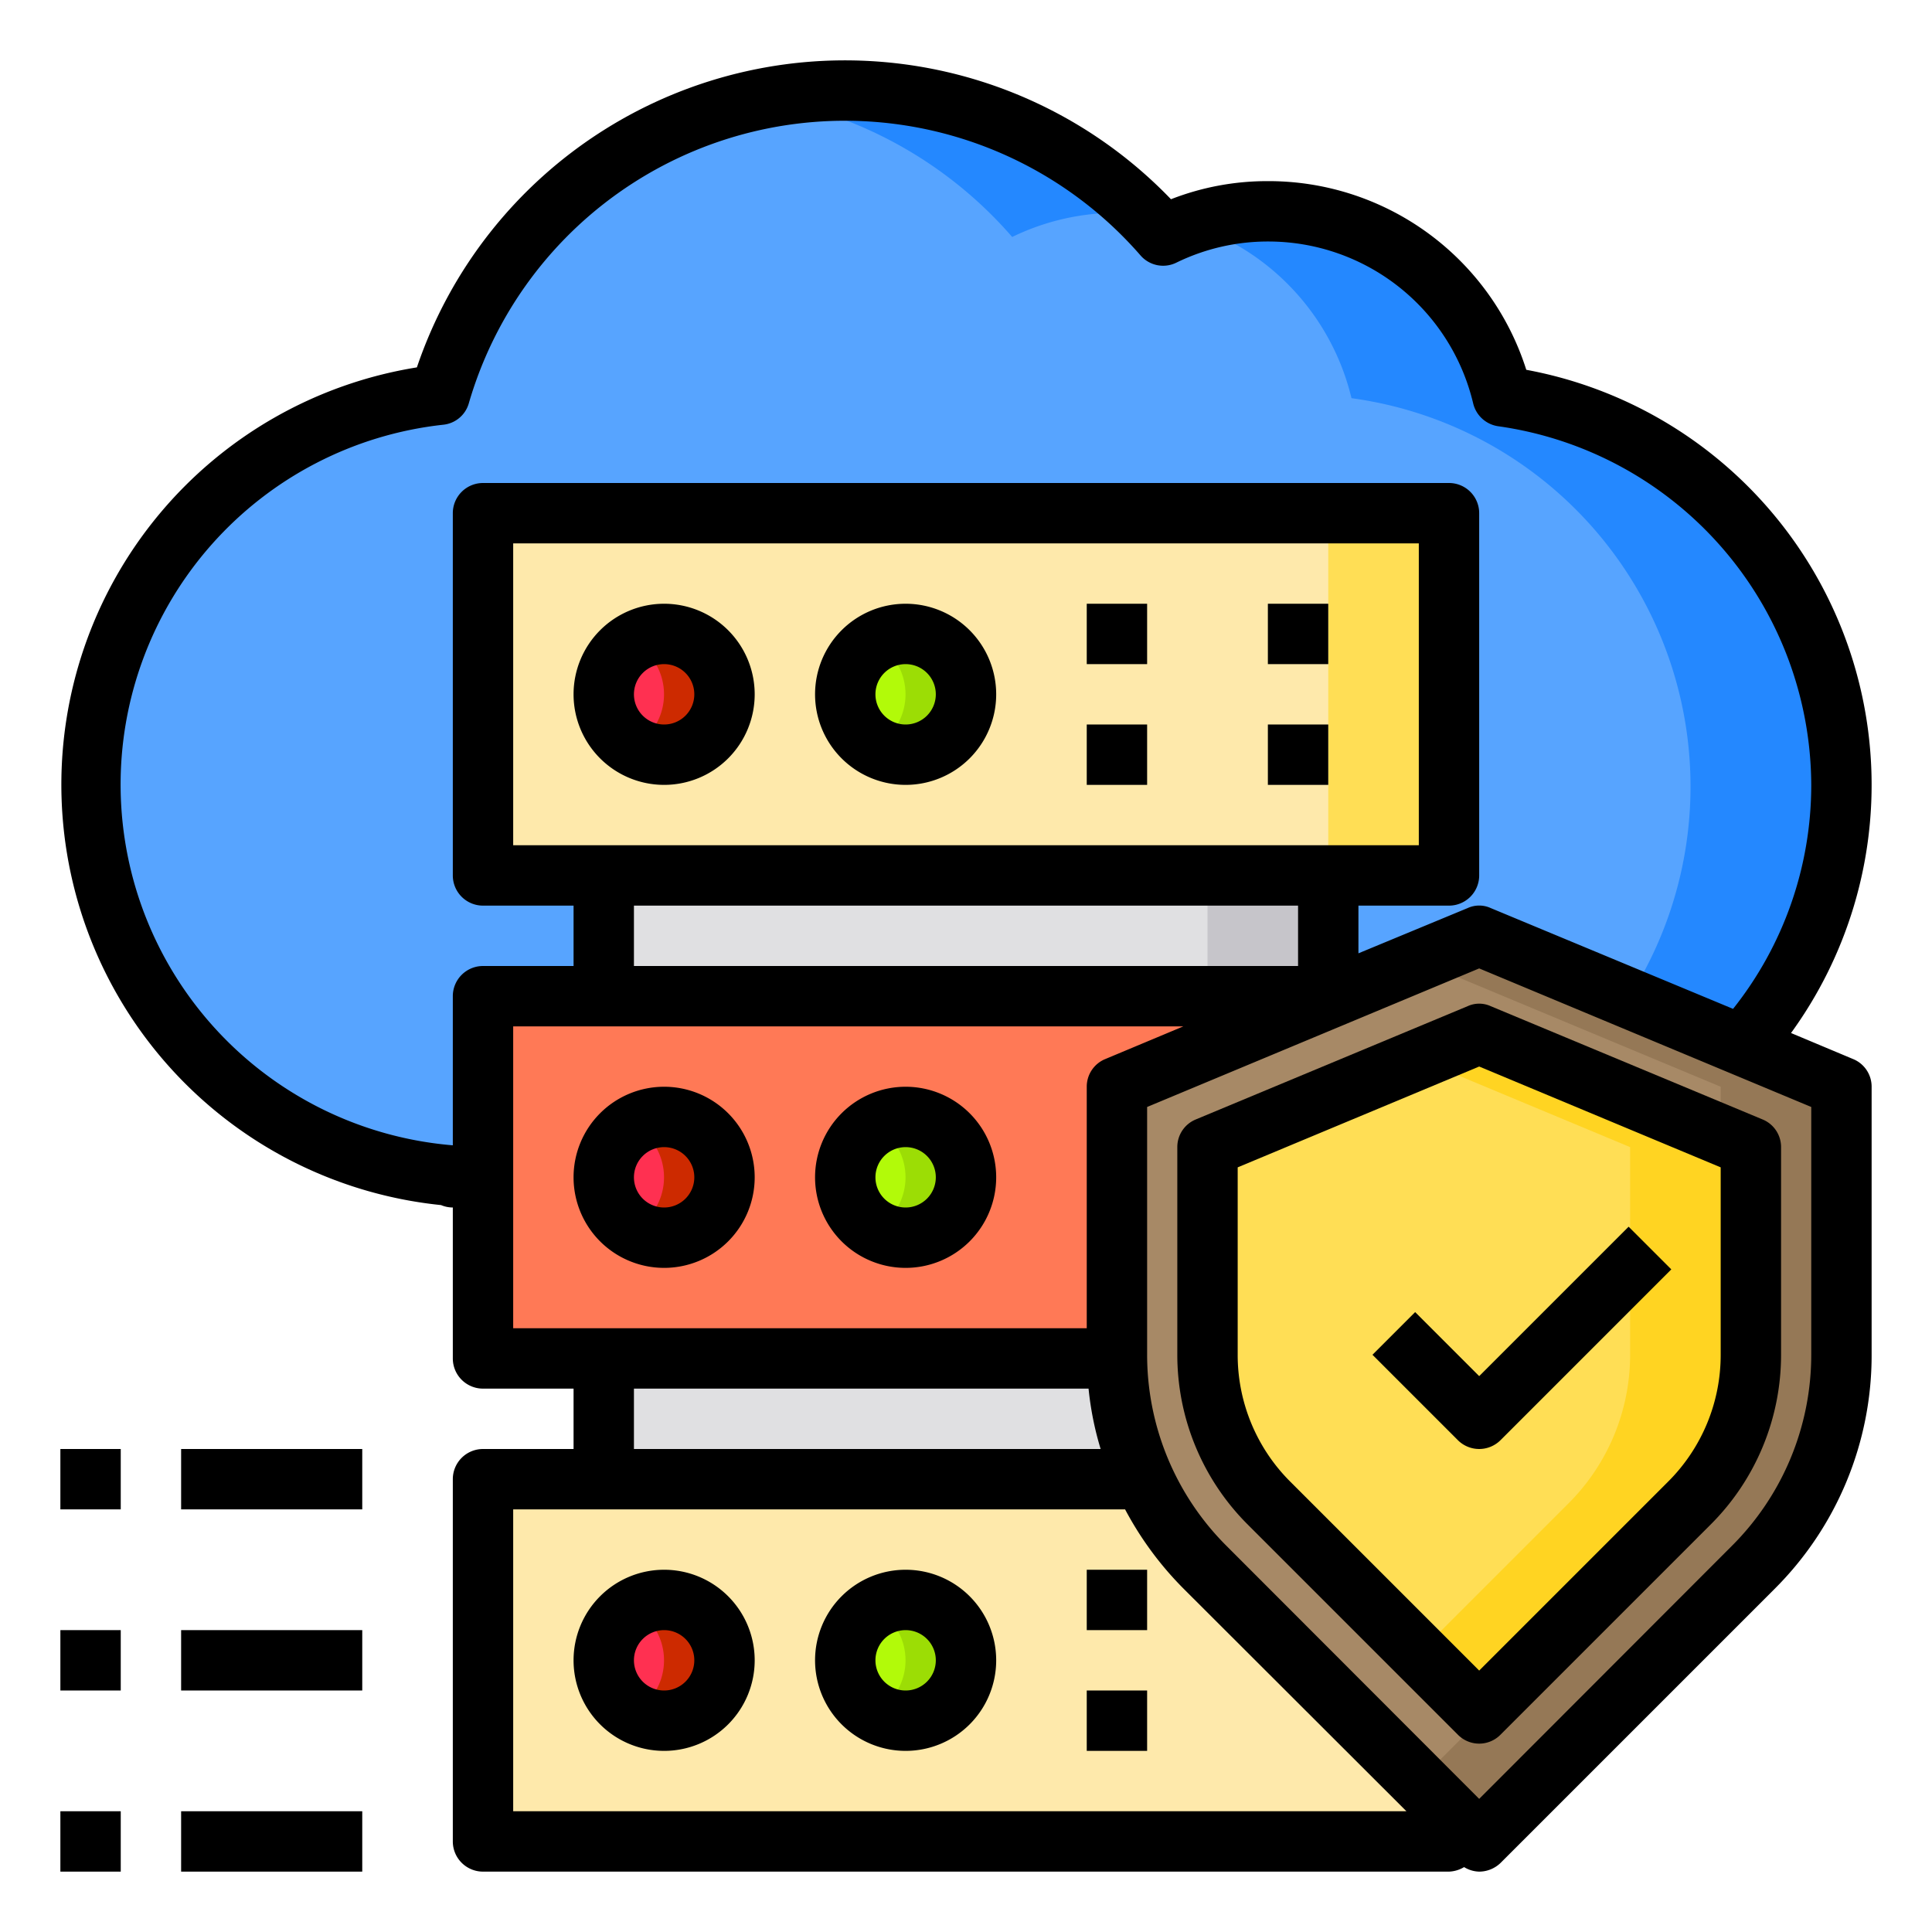 <svg height="512" viewBox="0 0 64 64" width="512" xmlns="http://www.w3.org/2000/svg"><g id="Data_storage_protect_cloud_server_sheild" data-name="Data storage_protect_cloud_server_sheild"><path d="m61 26.05a12.975 12.975 0 0 1 -12 12.95h-34a12.993 12.993 0 0 1 -.43-25.87 13.973 13.973 0 0 1 23.96-5.28 7.973 7.973 0 0 1 11.24 5.34 12.981 12.981 0 0 1 11.23 12.86z" fill="#57a4ff"/><path d="m28 3.05a13.845 13.845 0 0 1 9.82 4.05 5.557 5.557 0 0 0 -.82-.05 7.932 7.932 0 0 0 -3.47.8 13.9 13.9 0 0 0 -8.03-4.57 13.757 13.757 0 0 1 2.5-.23z" fill="#2488ff"/><path d="m61 26.05a12.975 12.975 0 0 1 -12 12.95h-5a12.983 12.983 0 0 0 .77-25.81 8 8 0 0 0 -5.27-5.73 7.709 7.709 0 0 1 2.5-.41 8 8 0 0 1 7.77 6.14 12.981 12.981 0 0 1 11.23 12.86z" fill="#2488ff"/><path d="m16 17h32v12h-32z" fill="#fee9ab"/><path d="m16 33h32v12h-32z" fill="#ff7956"/><path d="m20 29h24v4h-24z" fill="#e0e0e2"/><path d="m44 17h4v12h-4z" fill="#ffde55"/><path d="m40 29h4v4h-4z" fill="#c6c5ca"/><path d="m16 49h32v12h-32z" fill="#fee9ab"/><path d="m37 45a9.908 9.908 0 0 0 .9 4h-17.9v-4z" fill="#e0e0e2"/><path d="m61 36v8.86a9.991 9.991 0 0 1 -2.93 7.07l-9.07 9.07-9.07-9.07a10.027 10.027 0 0 1 -2.93-6.93v-9l12-5z" fill="#a78966"/><path d="m61 36v8.86a9.991 9.991 0 0 1 -2.93 7.07l-9.07 9.07-2-2 7.07-7.07a9.991 9.991 0 0 0 2.93-7.07v-8.86l-10-4.17 2-.83z" fill="#957856"/><path d="m58 38v6.86a6.959 6.959 0 0 1 -2.05 4.95l-6.95 6.95-6.95-6.95a6.959 6.959 0 0 1 -2.05-4.95v-6.86l9-3.75z" fill="#ffde55"/><path d="m58 38v6.86a6.959 6.959 0 0 1 -2.05 4.95l-6.95 6.95-2-2 4.95-4.95a6.959 6.959 0 0 0 2.05-4.95v-6.86l-7-2.92 2-.83z" fill="#ffd422"/><g fill="#b2fa09"><circle cx="30" cy="23" r="2"/><circle cx="30" cy="39" r="2"/><circle cx="30" cy="55" r="2"/></g><circle cx="22" cy="23" fill="#ff3051" r="2"/><circle cx="22" cy="39" fill="#ff3051" r="2"/><circle cx="22" cy="55" fill="#ff3051" r="2"/><path d="m32 23a2 2 0 0 1 -3 1.73 2 2 0 0 0 0-3.46 2 2 0 0 1 3 1.73z" fill="#9cdd05"/><path d="m32 39a2 2 0 0 1 -3 1.73 2 2 0 0 0 0-3.46 2 2 0 0 1 3 1.73z" fill="#9cdd05"/><path d="m32 55a2 2 0 0 1 -3 1.73 2 2 0 0 0 0-3.46 2 2 0 0 1 3 1.73z" fill="#9cdd05"/><path d="m24 23a2 2 0 0 1 -3 1.73 2 2 0 0 0 0-3.46 2 2 0 0 1 3 1.73z" fill="#cd2a00"/><path d="m24 39a2 2 0 0 1 -3 1.73 2 2 0 0 0 0-3.46 2 2 0 0 1 3 1.73z" fill="#cd2a00"/><path d="m24 55a2 2 0 0 1 -3 1.73 2 2 0 0 0 0-3.46 2 2 0 0 1 3 1.73z" fill="#cd2a00"/><path d="m46.879 43.465-1.414 1.414 2.828 2.828a1 1 0 0 0 1.414 0l5.657-5.657-1.414-1.414-4.95 4.95z"/><path d="m61.38 35.08-2.05-.86a13.985 13.985 0 0 0 -8.77-21.97 8.956 8.956 0 0 0 -8.56-6.25 8.753 8.753 0 0 0 -3.21.6 14.973 14.973 0 0 0 -24.98 5.57 14 14 0 0 0 .8 27.75 1.006 1.006 0 0 0 .39.08v5a1 1 0 0 0 1 1h3v2h-3a1 1 0 0 0 -1 1v12a1 1 0 0 0 1 1h32a1.047 1.047 0 0 0 .5-.15 1 1 0 0 0 .5.15 1.024 1.024 0 0 0 .71-.29l9.07-9.07a10.922 10.922 0 0 0 3.22-7.78v-8.86a.987.987 0 0 0 -.62-.92zm-46.38-2.08v4.94a11.991 11.991 0 0 1 -.32-23.87.985.985 0 0 0 .85-.71 12.974 12.974 0 0 1 22.25-4.9.992.992 0 0 0 1.19.24 6.9 6.9 0 0 1 3.03-.7 6.977 6.977 0 0 1 6.8 5.36 1 1 0 0 0 .83.76 12.044 12.044 0 0 1 10.37 11.88 11.914 11.914 0 0 1 -2.59 7.42l-8.03-3.34a.916.916 0 0 0 -.76 0l-3.62 1.5v-1.58h3a1 1 0 0 0 1-1v-12a1 1 0 0 0 -1-1h-32a1 1 0 0 0 -1 1v12a1 1 0 0 0 1 1h3v2h-3a1 1 0 0 0 -1 1zm2-5v-10h30v10zm26 2v2h-22v-2zm-26 14v-10h22.2l-2.58 1.08a.987.987 0 0 0 -.62.92v8zm19.46 4h-15.46v-2h15.06a10.423 10.423 0 0 0 .4 2zm-19.46 12v-10h20.27a11.067 11.067 0 0 0 1.95 2.64l7.37 7.36zm43-15.14a8.942 8.942 0 0 1 -2.64 6.36l-8.36 8.37-8.36-8.37a8.942 8.942 0 0 1 -2.64-6.36v-8.19l11-4.59 11 4.59z"/><path d="m58.38 37.08-9-3.75a.916.916 0 0 0 -.76 0l-9 3.75a.987.987 0 0 0 -.62.92v6.86a7.943 7.943 0 0 0 2.34 5.65l6.95 6.95a.99.99 0 0 0 1.42 0l6.95-6.95a7.943 7.943 0 0 0 2.34-5.65v-6.86a.987.987 0 0 0 -.62-.92zm-1.38 7.78a5.928 5.928 0 0 1 -1.76 4.24l-6.24 6.24-6.24-6.24a5.928 5.928 0 0 1 -1.76-4.24v-6.19l8-3.34 8 3.34z"/><path d="m22 20a3 3 0 1 0 3 3 3 3 0 0 0 -3-3zm0 4a1 1 0 1 1 1-1 1 1 0 0 1 -1 1z"/><path d="m30 20a3 3 0 1 0 3 3 3 3 0 0 0 -3-3zm0 4a1 1 0 1 1 1-1 1 1 0 0 1 -1 1z"/><path d="m36 20h2v2h-2z"/><path d="m36 24h2v2h-2z"/><path d="m42 20h2v2h-2z"/><path d="m42 24h2v2h-2z"/><path d="m22 36a3 3 0 1 0 3 3 3 3 0 0 0 -3-3zm0 4a1 1 0 1 1 1-1 1 1 0 0 1 -1 1z"/><path d="m30 36a3 3 0 1 0 3 3 3 3 0 0 0 -3-3zm0 4a1 1 0 1 1 1-1 1 1 0 0 1 -1 1z"/><path d="m22 52a3 3 0 1 0 3 3 3 3 0 0 0 -3-3zm0 4a1 1 0 1 1 1-1 1 1 0 0 1 -1 1z"/><path d="m30 52a3 3 0 1 0 3 3 3 3 0 0 0 -3-3zm0 4a1 1 0 1 1 1-1 1 1 0 0 1 -1 1z"/><path d="m36 52h2v2h-2z"/><path d="m36 56h2v2h-2z"/><path d="m2 48h2v2h-2z"/><path d="m6 48h6v2h-6z"/><path d="m2 54h2v2h-2z"/><path d="m6 54h6v2h-6z"/><path d="m2 60h2v2h-2z"/><path d="m6 60h6v2h-6z"/></g></svg>